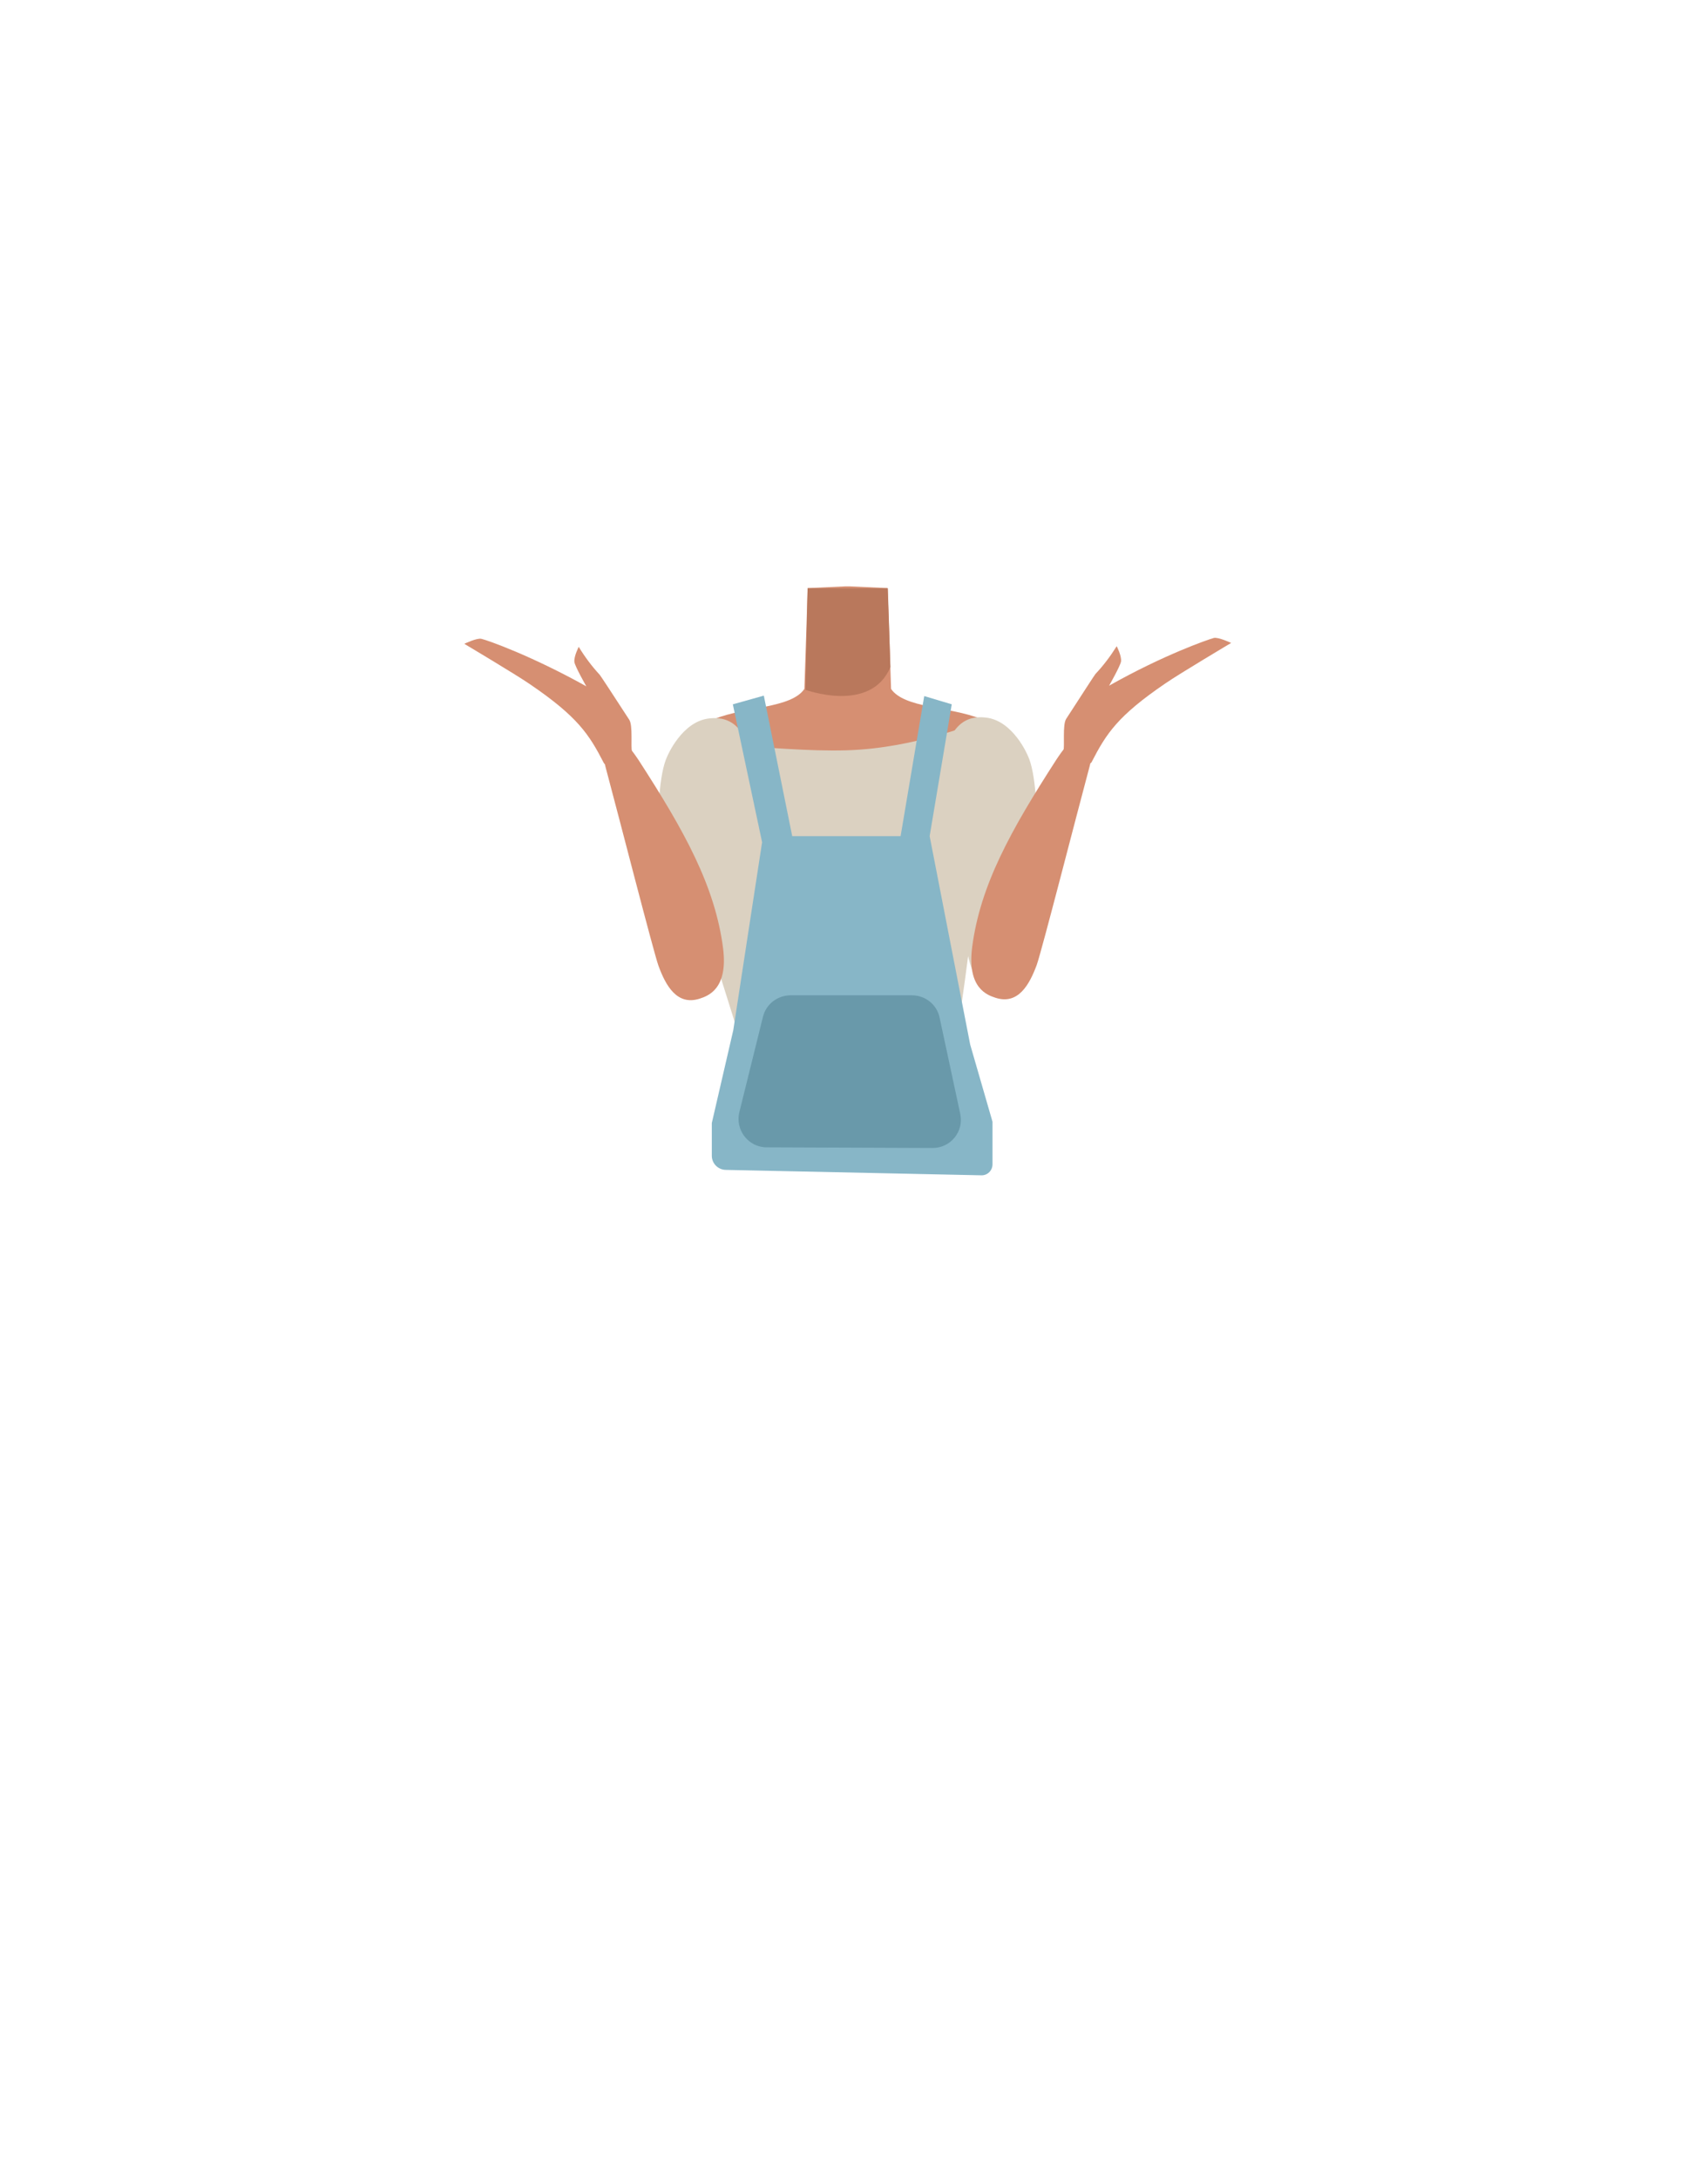 <?xml version="1.0" encoding="utf-8"?>
<!-- Generator: Adobe Illustrator 26.0.1, SVG Export Plug-In . SVG Version: 6.00 Build 0)  -->
<svg version="1.1" id="Calque_9" xmlns="http://www.w3.org/2000/svg" xmlns:xlink="http://www.w3.org/1999/xlink" x="0px" y="0px"
	 viewBox="0 0 788 1005" style="enable-background:new 0 0 788 1005;" xml:space="preserve">
<style type="text/css">
	.st0{fill:#D68F72;}
	.st1{fill:#B9785C;}
	.st2{fill:#DBD1C1;}
	.st3{fill:#87B6C7;}
	.st4{fill:#6999AA;}
</style>
<path class="st0" d="M391.1,417.1c-5.2-3.5-7.6-0.6-13.1,2.4c-9.3,5.2-15.1,23-25.4,25.4c-3.7,0.9-12.1-14.6-13-20.7
	c-1.5-9,2.4-26.7-8-35.8c-8.8-7.7-20.4-3.6-24.2-15.8c-6.7-21.3,12.8-37.3,22.3-41.1c14.4-5.7,35.4-4.9,41.4-13.8l0.9-26.9l0.6-19.6
	l17.4-0.8h2.1l17.4,0.8l0.7,19.6l0.9,26.9c6.1,8.9,27,8.1,41.4,13.8c9.5,3.8,28.9,19.8,22.3,41.1c-3.8,12.2-15.4,8.1-24.2,15.8
	c-10.4,9.1-6.5,26.7-8,35.8c-1,6.1-9.4,21.5-13,20.7c-10.3-2.4-16.1-20.2-25.4-25.4C398.7,416.5,396.3,413.6,391.1,417.1"/>
<path class="st1" d="M371.6,318.1c0,0,30.2,11.1,39.2-10.5l-1.2-36.3h-37L371.6,318.1z"/>
<path class="st2" d="M436.8,503.4c6.5-28,24.8-166.8,15.8-169.7c-3.1-1-29,11.3-61.9,12.3c-36.3,1.1-79.8-8.5-82.7,4.9
	c-4.1,19.1,33.8,124.7,40.4,152.5"/>
<path class="st2" d="M344.1,341.4c8.4,18-0.9,28.2-3.9,37.4c-4.7,14.5-2.5,44.5-4.3,59.3c-0.8,7-5.5,23-16.7,22.5l0,0
	c-14.4-1.3-14.9-18.8-14.8-25.5c0.3-13.7-4-70.6,3.4-86.2c0,0,6.7-16.3,19.5-17.6C335.5,330.4,340.7,334,344.1,341.4L344.1,341.4z"
	/>
<path class="st0" d="M322.9,460.5c-10.6,3.5-15.8-6.1-19.1-15.1c-2.3-6.4-18.7-70.4-23.4-87.8c-2.6-9.8-4.3-15,1.4-17.1
	c5.1-1.9,10.7,6.9,13,10.3c20.9,32.3,35.1,57.8,38.8,86.5C336,456.2,326.5,459.3,322.9,460.5z"/>
<path class="st0" d="M276.7,311.2c-3.7-4-6.9-8.3-9.7-12.9c0,0-2.3,4.4-2,7c0.3,2.1,5.5,11.2,5.5,11.2l0,0
	c-25.3-14.1-45.4-21.2-48.4-21.9c-2.1-0.5-7.9,2.3-7.9,2.3s23.9,14.2,30.4,18.7c22,15,27.2,23.1,34,36.3c1.2,2.3,15.1-0.2,13-5.3
	c-0.7-1.8,0.5-12-1.3-14.7C283.3,321.1,277,311.5,276.7,311.2z"/>
<path class="st2" d="M438,341c-8.4,18,0.9,28.2,3.8,37.4c4.7,14.5,2.5,44.5,4.3,59.3c0.9,7,5.5,23,16.7,22.5l0,0
	c14.4-1.3,14.9-18.8,14.8-25.5c-0.3-13.7,4-70.6-3.4-86.2c0,0-6.7-16.3-19.5-17.6C446.6,330,441.5,333.6,438,341z"/>
<path class="st0" d="M459.2,460.1c10.6,3.5,15.8-6.2,19.1-15.1c2.3-6.4,18.7-70.4,23.4-87.8c2.6-9.8,4.3-15-1.4-17.1
	c-5.2-1.9-10.7,6.9-13,10.3c-20.9,32.4-35.1,57.8-38.8,86.5C446.1,455.8,455.6,458.9,459.2,460.1z"/>
<path class="st0" d="M505.4,310.8c3.7-3.9,6.9-8.2,9.8-12.8c0,0,2.3,4.4,2,7c-0.3,2.1-5.5,11.2-5.5,11.2l0,0
	c25.2-14.2,45.4-21.2,48.3-22c2.1-0.5,8,2.3,8,2.3s-23.9,14.2-30.4,18.7c-22,15-27.2,23.1-34,36.3c-1.2,2.3-15.1-0.2-13-5.3
	c0.7-1.8-0.5-12,1.3-14.7C498.9,320.7,505.1,311.1,505.4,310.8z"/>
<path class="st3" d="M338.1,324.8l13.5,63.6l-13.3,86.7l-9.9,42.8V533c0,3.5,2.8,6.4,6.4,6.5l117.9,2.5c2.9,0.1,5.2-2.2,5.2-5.1
	v-19.6l-10.3-35.6l-18.7-96.1l10.2-60.8l-12.7-3.8l-10.9,64.6h-50l-13.1-64.8"/>
<path class="st4" d="M430.3,529.4l-76.6-0.3c-8.4,0-14.6-8-12.6-16.2l10.9-44c1.4-5.8,6.7-9.9,12.7-9.9h56.1
	c6.1,0,11.5,4.3,12.7,10.3l9.5,44.3C444.8,521.8,438.6,529.4,430.3,529.4z"/>
</svg>
